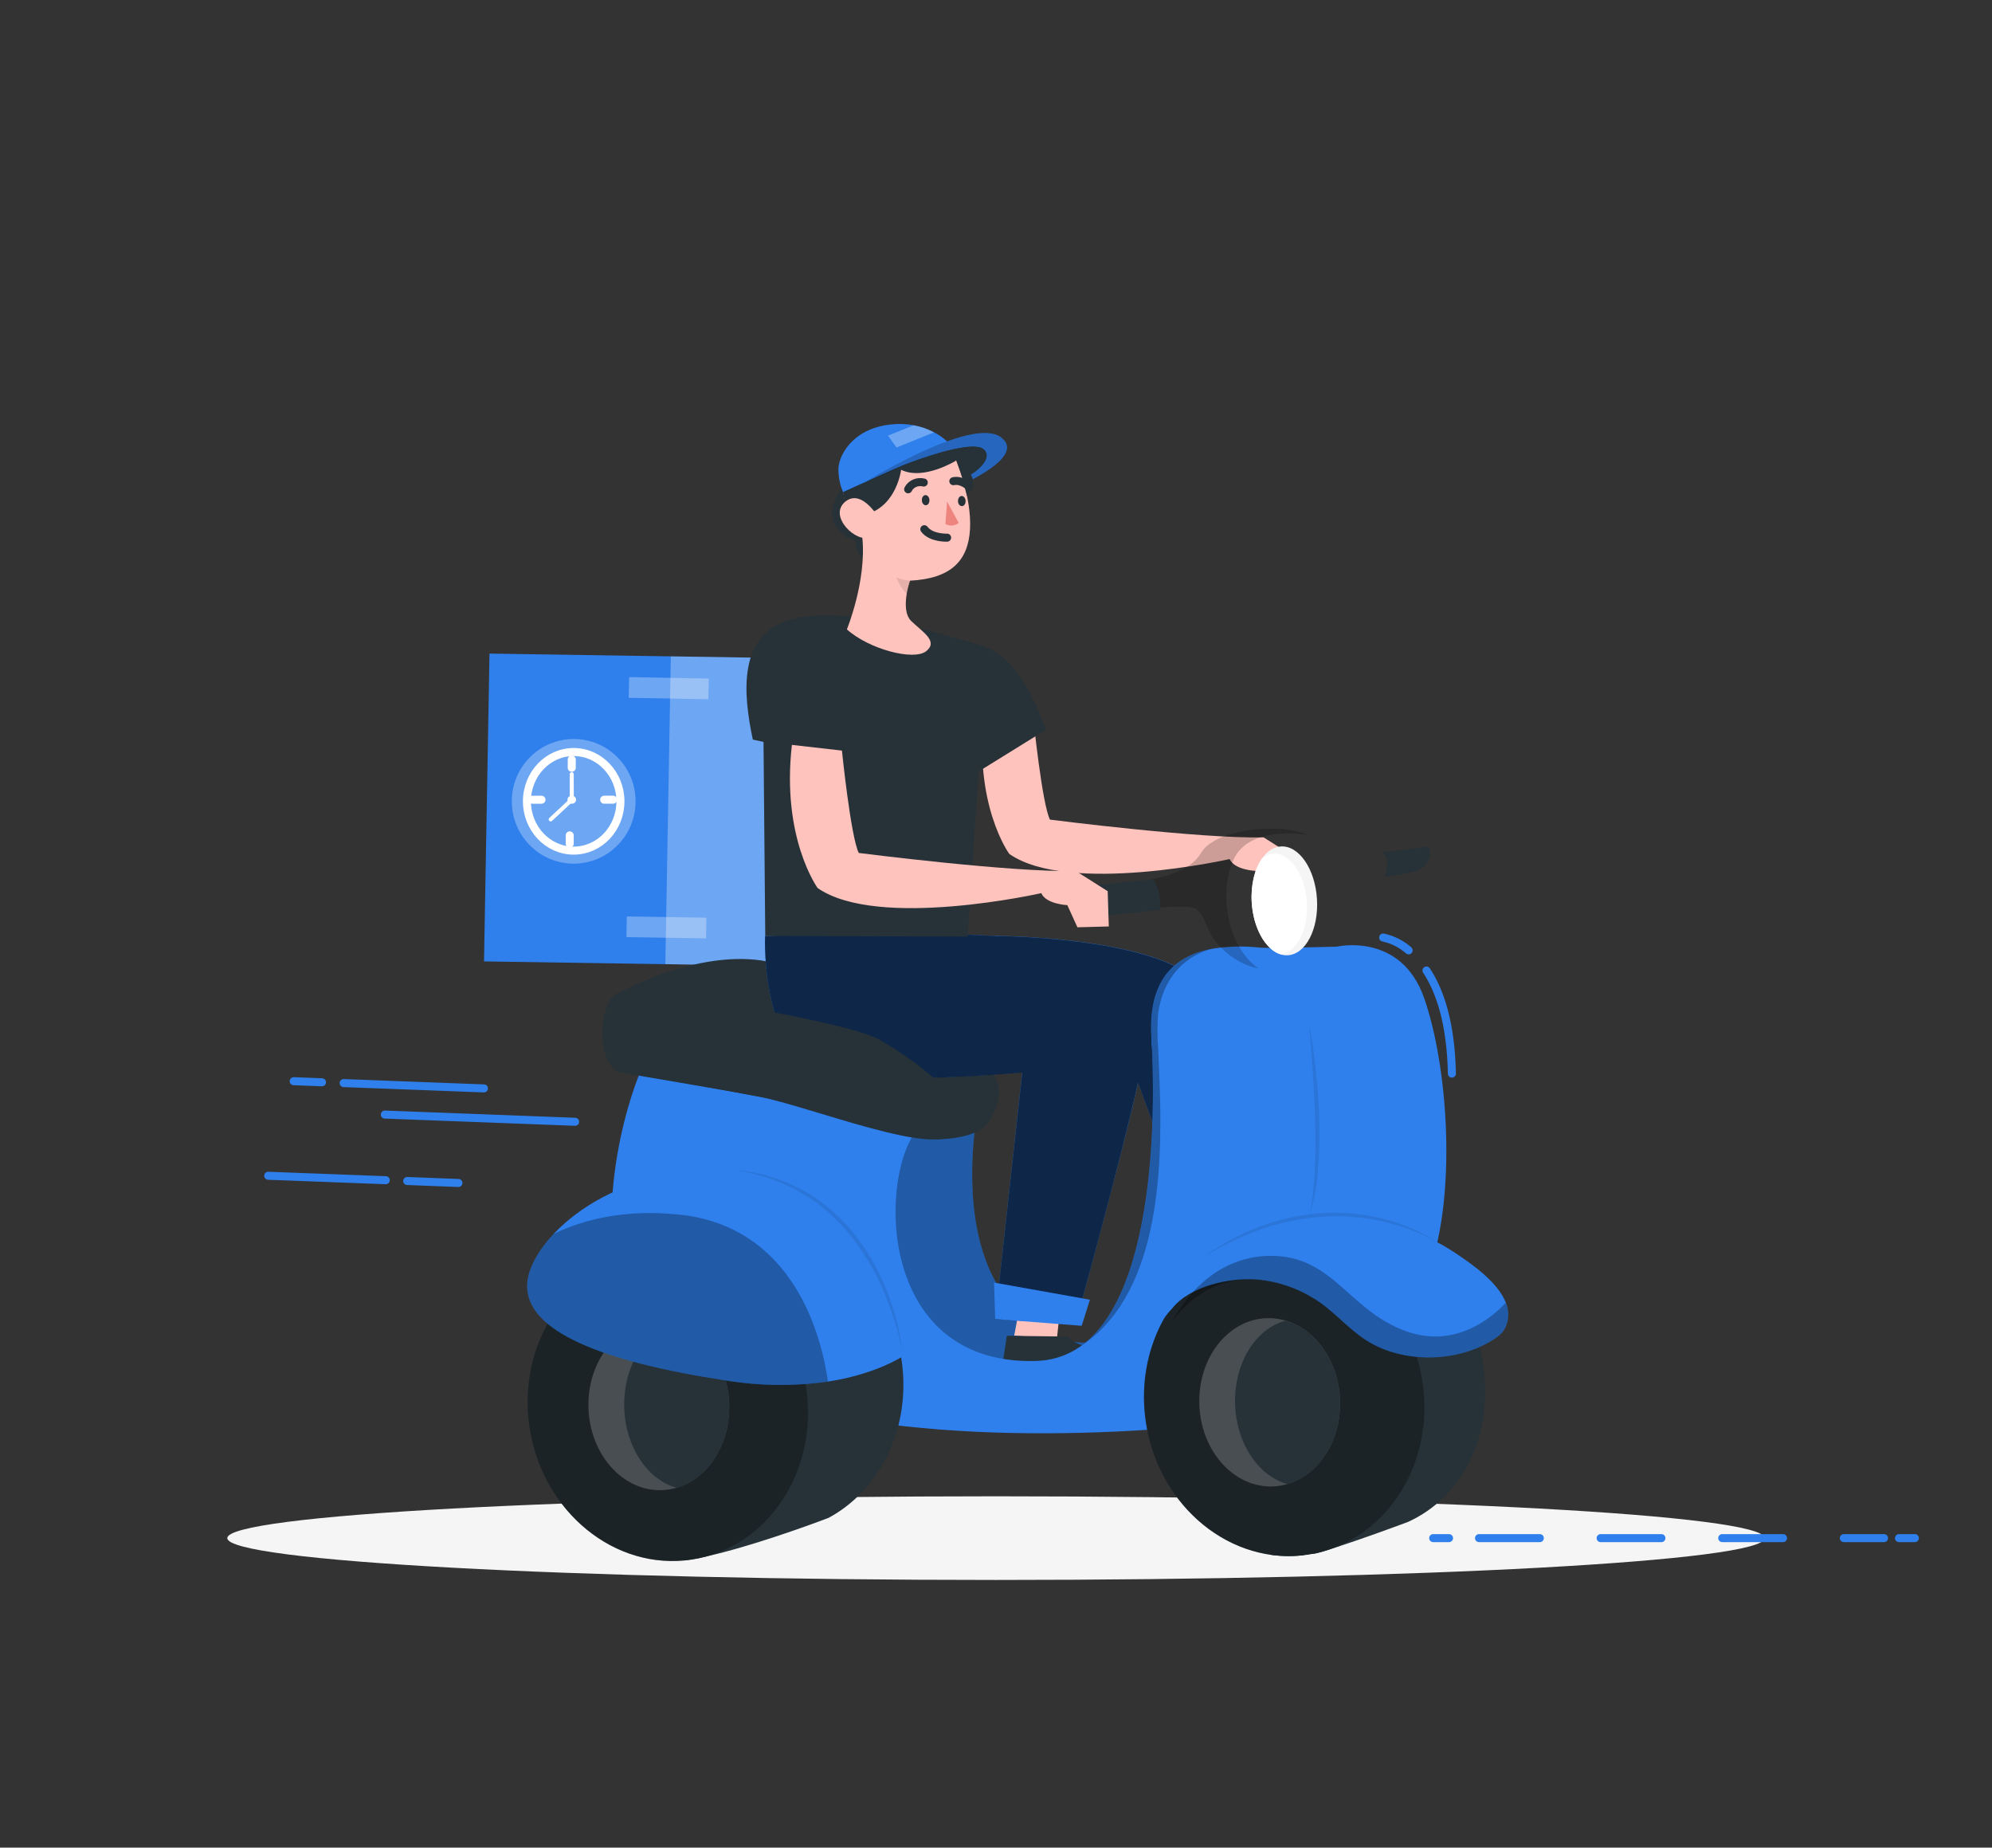 <svg width="248" height="230" viewBox="0 0 248 230" fill="none" xmlns="http://www.w3.org/2000/svg">
<rect x="0" y="0" width="248" height="230" fill="#333333" stroke="none"/>
<path d="M124 196.678C71.145 196.678 28.298 194.346 28.298 191.47C28.298 188.595 71.145 186.263 124 186.263C176.855 186.263 219.702 188.595 219.702 191.47C219.702 194.346 176.855 196.678 124 196.678Z" fill="#F5F5F5"/>
<path d="M178.428 191.47H180.403" stroke="#2F80ED" stroke-linecap="round" stroke-linejoin="round"/>
<path d="M184.134 191.47H234.555" stroke="#2F80ED" stroke-linecap="round" stroke-linejoin="round" stroke-dasharray="7.57 7.57"/>
<path d="M236.42 191.47H238.395" stroke="#2F80ED" stroke-linecap="round" stroke-linejoin="round"/>
<path d="M60.941 81.361L117.893 82.241L117.211 120.558L60.259 119.678L60.941 81.361Z" fill="#2F80ED"/>
<path opacity="0.3" d="M83.516 81.705L117.949 82.237L117.268 120.554L82.835 120.022L83.516 81.705Z" fill="white"/>
<path opacity="0.3" d="M78.328 84.287L88.244 84.472L88.188 87.048L78.272 86.863L78.328 84.287Z" fill="white"/>
<path opacity="0.3" d="M78.033 114.083L87.948 114.236L87.902 116.812L77.987 116.659L78.033 114.083Z" fill="white"/>
<path d="M71.423 105.887C68.209 105.887 65.603 103.14 65.603 99.751C65.603 96.362 68.209 93.615 71.423 93.615C74.637 93.615 77.242 96.362 77.242 99.751C77.242 103.14 74.637 105.887 71.423 105.887Z" stroke="white" stroke-miterlimit="10"/>
<path d="M71.181 94.549V95.579" stroke="white" stroke-linecap="round" stroke-linejoin="round"/>
<path d="M70.929 103.988V105.018" stroke="white" stroke-linecap="round" stroke-linejoin="round"/>
<path d="M76.329 99.549H75.218" stroke="white" stroke-linecap="round" stroke-linejoin="round"/>
<path d="M67.415 99.553H66.304" stroke="white" stroke-linecap="round" stroke-linejoin="round"/>
<path d="M71.186 99.549L71.181 96.375" stroke="white" stroke-width="0.5" stroke-linecap="round" stroke-linejoin="round"/>
<path d="M70.969 99.756L68.56 102" stroke="white" stroke-width="0.5" stroke-linecap="round" stroke-linejoin="round"/>
<path d="M70.648 99.553C70.648 99.652 70.679 99.749 70.738 99.832C70.797 99.914 70.882 99.978 70.98 100.016C71.078 100.054 71.186 100.064 71.291 100.045C71.395 100.026 71.491 99.978 71.566 99.908C71.641 99.838 71.693 99.748 71.713 99.651C71.734 99.554 71.724 99.453 71.683 99.361C71.642 99.27 71.573 99.191 71.485 99.136C71.396 99.081 71.292 99.052 71.186 99.052C71.115 99.051 71.045 99.064 70.979 99.089C70.913 99.114 70.854 99.151 70.804 99.197C70.754 99.244 70.714 99.299 70.687 99.361C70.66 99.422 70.647 99.487 70.648 99.553Z" fill="white"/>
<path opacity="0.3" d="M71.423 107.511C67.167 107.511 63.718 104.037 63.718 99.751C63.718 95.465 67.167 91.991 71.423 91.991C75.678 91.991 79.128 95.465 79.128 99.751C79.128 104.037 75.678 107.511 71.423 107.511Z" fill="white"/>
<path d="M135.412 167.049C134.553 167.661 117.312 165.931 121.769 137.425C121.769 137.425 113.59 139.362 112.711 139.233C112.711 139.233 100.712 156.377 109.449 164.869C118.185 173.36 131.206 173.88 131.206 173.88L135.412 167.049Z" fill="#2F80ED"/>
<path opacity="0.3" d="M135.412 167.049C134.553 167.661 117.312 165.931 121.769 137.425C121.769 137.425 113.59 139.362 112.711 139.233C112.711 139.233 100.712 156.377 109.449 164.869C118.185 173.36 131.206 173.88 131.206 173.88L135.412 167.049Z" fill="black"/>
<path d="M116.305 141.836C116.26 141.836 121.122 141.924 122.751 140.038C124.38 138.152 125.481 134.78 122.519 132.48C119.558 130.18 102.168 120.244 93.98 119.462C85.791 118.68 77.025 123.602 77.025 123.602L87.746 130.99L110.831 136.197L116.305 141.836Z" fill="#263238"/>
<path d="M132.026 162.559L131.577 166.681L126.266 166.262L127.065 162.026L132.026 162.559Z" fill="#FFC3BD"/>
<path d="M133.057 166.382L125.352 166.281L124.804 169.906C124.804 169.906 132.021 169.998 134.987 169.63C137.954 169.262 137.49 167.822 137.49 167.822C137.49 167.822 134.015 167.9 133.057 166.382Z" fill="#263238"/>
<path d="M65.817 176.815C64.666 166.278 71.492 157 81.063 156.093C90.634 155.185 99.325 162.991 100.475 173.528C101.626 184.065 94.8 193.343 85.229 194.25C75.658 195.158 66.967 187.352 65.817 176.815Z" fill="#263238"/>
<path d="M95.253 116.513C95.253 116.513 94.454 133.612 105.125 134.099C115.796 134.587 127.263 133.497 127.263 133.497L123.901 164.22L133.906 164.795C133.906 164.795 141.088 138.731 142.218 132.181C143.349 125.631 142.366 120.998 134.948 118.091C127.529 115.184 95.253 116.513 95.253 116.513Z" fill="#2F80ED"/>
<path d="M154.973 170.761L141.68 134.78L123.911 116.5C123.911 116.5 139.42 116.555 146.873 120.548C154.326 124.54 154.603 129.338 155.97 135.047C157.337 140.755 162.821 167.776 162.821 167.776L154.973 170.761Z" fill="#2F80ED"/>
<path opacity="0.7" d="M95.253 116.513C95.253 116.513 111.769 115.828 123.881 116.513C123.881 116.513 139.39 116.569 146.843 120.561C154.297 124.554 154.603 129.338 155.97 135.047C157.337 140.755 162.821 167.776 162.821 167.776L154.973 170.761L141.68 134.78C139.444 144.753 133.906 164.777 133.906 164.777L123.901 164.22L127.268 133.515C127.268 133.515 115.806 134.605 105.13 134.118C94.454 133.63 95.253 116.513 95.253 116.513Z" fill="black"/>
<path d="M122.519 88.78L128.655 89.475C128.655 89.475 129.721 99.986 130.713 102.028C130.713 102.028 149.583 104.443 157.313 104.236L161.237 106.72L161.375 111.039L157.53 111.145L156.291 108.408C156.291 108.408 153.694 108.302 153.092 106.941C153.092 106.941 133.043 111.453 125.659 106.301C125.649 106.306 121.196 100.211 122.519 88.78Z" fill="#FFC3BD"/>
<path d="M104.937 60.633C104.937 60.633 103.017 62.933 103.748 64.924C103.95 65.492 104.305 66.002 104.779 66.405C105.254 66.808 105.832 67.09 106.458 67.224C106.458 67.224 106.818 70.412 108.837 70.504C110.856 70.596 110.179 63.48 110.179 63.48L104.937 60.633Z" fill="#263238"/>
<path d="M120.481 116.592L121.828 96.043L130.19 90.864C130.19 90.864 127.455 81.88 122.223 80.357C116.991 78.835 105.579 75.343 98.659 77.078C91.739 78.812 92.534 86.42 93.723 92.064L95.056 92.359C95.056 92.359 95.263 114.6 95.273 116.513L120.481 116.592Z" fill="#263238"/>
<path d="M105.436 78.347C108.175 80.817 113.763 82.29 115.308 81.061C116.853 79.833 114.903 78.706 113.452 77.317C112.667 76.553 112.692 75.123 112.874 73.982C112.971 73.407 113.112 72.84 113.299 72.284C118.427 72.022 120.555 69.787 120.767 65.844C120.979 61.902 119.064 57.325 119.064 57.325L115.441 54.446C115.441 54.446 110.505 55.136 106.556 57.666C104.207 59.156 104.903 62.091 105.875 64.257C106.287 65.18 106.783 66.068 107.356 66.912C107.909 72.308 105.436 78.347 105.436 78.347Z" fill="#FFC3BD"/>
<path d="M117.914 66.93C117.914 66.93 115.94 67.017 115.076 65.877" stroke="#263238" stroke-linecap="round" stroke-linejoin="round"/>
<path d="M114.77 62.275C114.77 62.624 114.997 62.9 115.263 62.896C115.53 62.891 115.722 62.601 115.713 62.252C115.703 61.902 115.486 61.626 115.219 61.631C114.952 61.635 114.755 61.925 114.77 62.275Z" fill="#263238"/>
<path d="M119.271 62.385C119.271 62.735 119.498 63.011 119.765 63.006C120.031 63.002 120.224 62.712 120.214 62.362C120.204 62.013 119.987 61.737 119.721 61.741C119.454 61.746 119.257 62.04 119.271 62.385Z" fill="#263238"/>
<path d="M117.707 65.242L117.909 62.422L119.355 65.099C119.129 65.278 118.85 65.388 118.555 65.413C118.26 65.439 117.964 65.379 117.707 65.242Z" fill="#ED847E"/>
<path d="M115.007 60.067C114.628 59.97 114.225 60.001 113.869 60.155C113.513 60.31 113.227 60.577 113.062 60.909" stroke="#263238" stroke-linecap="round" stroke-linejoin="round"/>
<path d="M120.663 60.587C120.663 60.587 119.755 59.667 118.689 59.901" stroke="#263238" stroke-linecap="round" stroke-linejoin="round"/>
<path d="M105.841 64.257C111.487 64.446 112.188 58.48 112.188 58.48C114.982 59.86 119.044 57.33 119.044 57.33L115.421 54.441C115.421 54.441 110.486 55.14 106.537 57.661C104.172 59.156 104.868 62.1 105.841 64.257Z" fill="#263238"/>
<path d="M120.861 59.078C120.861 59.078 123.783 57.265 122.494 55.959C121.206 54.653 113.314 57.137 107.415 60.182C107.415 60.182 120.925 51.759 124.597 54.423C127.633 56.626 120.9 59.685 121.103 59.68L120.861 59.078Z" fill="#2F80ED"/>
<path d="M104.38 58.461C104.388 59.415 104.582 60.36 104.952 61.249L118.22 55.269C117.67 54.678 117.012 54.182 116.275 53.806C115.49 53.388 114.636 53.092 113.748 52.932C112.806 52.764 111.842 52.733 110.89 52.84C106.038 53.36 104.355 56.838 104.38 58.461Z" fill="#2F80ED"/>
<path d="M163.137 119.356C163.137 119.356 178.122 138.676 165.782 168.415" stroke="#263238" stroke-linecap="round" stroke-linejoin="round"/>
<path d="M143.359 129.393C143.359 129.393 143.359 129.43 143.359 129.504C143.359 129.577 143.359 129.619 143.359 129.702V129.748C143.537 131.608 143.867 133.454 144.346 135.268C145.027 137.949 145.93 140.502 146.676 142.554C149.835 151.271 149.469 160.664 149.469 160.664C150.516 159.45 152.431 158.585 154.825 157.978C163.542 155.747 178.339 156.943 178.339 156.943C181.242 147.453 180.205 132.6 177.318 124.283C174.43 115.966 166.424 117.843 166.424 117.843C166.424 117.843 157.974 118.073 156.913 117.967C154.97 117.748 153.005 117.785 151.073 118.077C144.548 119.191 142.979 123.998 143.359 129.393Z" fill="#2F80ED"/>
<path d="M78.298 165.6C93.106 178.057 121.69 179.363 142.959 177.983L154.874 158.005L159.701 149.914L144.193 130.433L143.373 129.407C143.373 129.407 143.373 129.444 143.373 129.518C143.373 129.591 143.373 129.633 143.373 129.715V129.761C143.586 133.234 144.958 161.106 133.995 167.941L133.906 168.001C132.423 168.895 130.702 169.385 128.936 169.418C108.822 169.961 109.385 145.498 114.498 140.259L79.597 133.722C79.597 133.722 72.706 149.891 78.298 165.6Z" fill="#2F80ED"/>
<path d="M117.119 134.955C117.119 134.955 120.392 137.485 118.704 140.88C117.016 144.274 100.742 137.683 94.335 136.482C87.928 135.281 80.515 134.108 77.326 133.497C74.137 132.885 74.414 124.361 77.02 123.607C79.626 122.852 105.155 127.057 109.39 129.366C112.186 130.948 114.779 132.824 117.119 134.955Z" fill="#263238"/>
<path d="M108.926 66.364C109.237 66.052 109.426 65.65 109.461 65.225C109.496 64.8 109.375 64.376 109.118 64.023C108.328 62.919 106.734 61.166 105.204 62.477C103.062 64.317 106.719 67.661 108.235 66.852C108.488 66.72 108.721 66.556 108.926 66.364Z" fill="#FFC3BD"/>
<path opacity="0.2" d="M120.861 59.078C120.861 59.078 123.783 57.265 122.494 55.959C121.922 55.379 120.209 55.499 117.894 56.115C116.406 56.489 114.947 56.961 113.531 57.528C111.497 58.351 109.335 59.404 107.415 60.182C107.415 60.182 120.925 51.759 124.597 54.423C127.633 56.626 121.32 59.483 121.098 59.676L120.989 59.303L120.861 59.078Z" fill="black"/>
<path d="M119.474 58.291C119.474 58.291 122.435 58.751 120.392 61.723L119.474 58.291Z" fill="#263238"/>
<path d="M116.636 56.479C116.636 56.479 121.103 55.016 122.346 55.844C123.59 56.672 122.287 58.25 120.866 59.064L119.725 59.202L119.054 57.316L117.317 57.118L116.636 56.479Z" fill="#263238"/>
<path opacity="0.3" d="M110.55 54.229L111.621 55.706L116.275 53.82C115.49 53.401 114.636 53.106 113.748 52.946L110.55 54.229Z" fill="white"/>
<path opacity="0.1" d="M111.586 71.88C111.894 72.643 112.336 73.353 112.894 73.982C112.99 73.407 113.132 72.84 113.319 72.284C112.72 72.246 112.134 72.108 111.586 71.88Z" fill="black"/>
<path d="M155.837 112.332C156.034 115.52 157.515 118.128 159.331 118.772C159.645 118.885 159.982 118.933 160.318 118.915C162.559 118.795 164.188 115.662 163.961 111.923C163.734 108.183 161.73 105.248 159.489 105.368C158.576 105.414 157.771 105.961 157.145 106.84C156.222 108.1 155.703 110.115 155.837 112.332Z" fill="#F5F5F5"/>
<path d="M155.837 112.332C156.034 115.52 157.515 118.128 159.331 118.772C161.404 118.662 162.91 115.768 162.698 112.332C162.485 108.896 160.639 106.168 158.566 106.278C158.032 106.316 157.526 106.518 157.13 106.853C156.222 108.1 155.703 110.115 155.837 112.332Z" fill="white"/>
<path d="M75.84 157.518C79.656 155.02 94.419 152.568 94.419 152.568C103.388 152.568 111.26 160.089 112.346 170.076C113.235 178.199 109.385 185.573 103.18 188.936C103.18 188.936 102.662 189.138 101.793 189.456C98.506 190.665 90.164 193.596 85.233 194.24" fill="#263238"/>
<path opacity="0.3" d="M65.817 176.815C64.666 166.278 71.492 157 81.063 156.093C90.634 155.185 99.325 162.991 100.475 173.528C101.626 184.065 94.8 193.343 85.229 194.25C75.658 195.158 66.967 187.352 65.817 176.815Z" fill="black"/>
<path d="M142.55 176.202C141.399 165.665 148.225 156.387 157.796 155.479C167.367 154.572 176.058 162.378 177.209 172.915C178.359 183.452 171.533 192.73 161.962 193.637C152.392 194.545 143.7 186.739 142.55 176.202Z" fill="#263238"/>
<path d="M149.232 158.994L158.058 193.527C159.345 193.721 160.655 193.757 161.952 193.632H162.051C163.744 193.228 162.989 193.665 164.687 193.14C169.006 191.811 175.279 189.46 175.279 189.46C181.928 186.447 185.684 179.119 184.771 170.747C183.665 160.604 175.857 153.028 166.666 153.649C166.666 153.649 162.303 154.399 157.811 155.489C155.837 155.949 153.862 156.497 152.238 157.067C151.163 157.604 150.155 158.251 149.232 158.994Z" fill="#263238"/>
<path opacity="0.3" d="M142.549 176.18C143.536 185.265 150.136 192.317 158.068 193.508C159.355 193.703 160.664 193.738 161.962 193.614H162.061C163.868 193.432 165.624 192.944 167.243 192.174C173.912 189.023 178.132 181.369 177.209 172.905C176.059 162.375 167.387 154.578 157.821 155.471H157.796C155.854 155.654 153.969 156.19 152.248 157.049C151.173 157.587 150.165 158.235 149.242 158.981C144.518 162.808 141.769 169.229 142.549 176.18Z" fill="black"/>
<path d="M144.953 164.082C145.242 163.652 145.573 163.247 145.94 162.872C148.146 160.066 153.191 159.017 156.493 159.266C159.024 159.496 161.455 160.309 163.566 161.63C165.975 163.084 167.698 165.31 170.087 166.837C174.618 169.754 181.493 169.671 186.044 166.667C186.301 166.497 186.545 166.311 186.775 166.111C187.239 165.661 187.548 165.092 187.663 164.478C187.837 163.71 187.774 162.913 187.481 162.178C186.494 159.592 183.201 157.32 181.123 155.935C176.91 153.165 171.955 151.54 166.809 151.239C152.135 150.296 145.876 161.975 144.953 164.082Z" fill="#2F80ED"/>
<path opacity="0.3" d="M145.97 164.45C149.124 160.209 153.172 159.017 156.474 159.266C159.005 159.496 161.436 160.308 163.547 161.63C165.956 163.084 167.678 165.31 170.067 166.837C174.598 169.754 181.474 169.671 186.025 166.667C186.282 166.497 186.526 166.311 186.756 166.111C187.219 165.661 187.529 165.092 187.644 164.478C187.818 163.71 187.755 162.913 187.461 162.178C185.936 163.82 181.494 167.776 175.477 165.858C167.974 163.443 166.143 156.267 158.122 156.331C151.75 156.4 147.826 161 145.97 164.45Z" fill="black"/>
<g opacity="0.3">
<path opacity="0.3" d="M178.976 154.67C176.836 153.253 174.428 152.224 171.878 151.639C169.326 151.034 166.684 150.832 164.06 151.041C161.44 151.276 158.875 151.884 156.454 152.844L155.555 153.212L154.677 153.622C154.084 153.879 153.527 154.201 152.954 154.496C152.381 154.79 151.853 155.153 151.305 155.48C150.758 155.807 150.244 156.188 149.721 156.552C151.874 155.208 154.172 154.078 156.577 153.18C158.978 152.282 161.507 151.72 164.084 151.51C166.656 151.281 169.251 151.436 171.77 151.97C173.034 152.231 174.274 152.588 175.477 153.037C176.697 153.475 177.869 154.022 178.976 154.67Z" fill="black"/>
</g>
<g opacity="0.3">
<path opacity="0.3" d="M162.994 151.381C163.609 149.463 163.979 147.484 164.094 145.484C164.257 143.492 164.292 141.491 164.247 139.504C164.203 137.517 164.055 135.511 163.857 133.524L163.497 130.553C163.339 129.564 163.201 128.575 163.003 127.59L163.453 133.57L163.63 136.551C163.66 137.545 163.724 138.538 163.729 139.532C163.813 141.519 163.773 143.506 163.694 145.512C163.66 146.505 163.576 147.494 163.467 148.483C163.381 149.458 163.222 150.427 162.994 151.381Z" fill="black"/>
</g>
<path opacity="0.3" d="M134.02 167.9C144.326 161.722 144.736 145.783 144.385 135.268C144.321 133.46 144.242 131.818 144.183 130.405C144.075 128.992 144.075 127.573 144.183 126.16C145.224 118.938 151.148 118.068 151.148 118.068H151.123C144.563 119.191 142.993 123.998 143.373 129.393C143.373 129.393 143.373 129.43 143.373 129.504C143.373 129.577 143.373 129.619 143.373 129.702V129.748C143.596 133.221 144.968 161.092 134.02 167.9Z" fill="black"/>
<path opacity="0.2" d="M134.859 113.464C135.723 114.305 146.893 112.148 148.842 113.114C149.667 113.519 150.027 114.954 150.856 116.527C153.186 119.977 156.463 120.52 156.666 120.548C152.757 117.788 151.666 111.145 153.606 106.945C155.545 102.746 162.49 103.836 162.885 103.96C161.701 103.475 160.427 103.208 159.134 103.173C155.378 102.989 150.797 103.974 149.514 106.191C146.908 110.713 135.733 109.696 134.706 110.883C133.679 112.07 133.995 112.622 134.859 113.464Z" fill="black"/>
<path d="M143.605 109.448C144.284 110.616 144.555 111.952 144.38 113.27L134.918 114.264C134.434 113.742 134.077 113.13 133.87 112.468C133.663 111.806 133.611 111.11 133.719 110.428C133.719 110.428 143.092 109.549 143.605 109.448Z" fill="#263238"/>
<path d="M172.337 109.121C172.337 109.121 173.28 107.254 172.15 106.071C174.677 105.86 176.242 105.611 177.871 105.391C178.112 106.076 178.231 106.734 177.377 107.778C176.523 108.822 172.337 109.121 172.337 109.121Z" fill="#263238"/>
<path d="M177.594 120.81C179.233 123.298 180.635 127.282 180.758 133.644" stroke="#2F80ED" stroke-linecap="round" stroke-linejoin="round"/>
<path d="M172.199 116.707C173.391 116.964 174.487 117.516 175.373 118.303" stroke="#2F80ED" stroke-linecap="round" stroke-linejoin="round"/>
<path d="M98.59 92.727L104.819 93.435C104.819 93.435 105.905 104.103 106.912 106.177C106.912 106.177 126.068 108.634 133.921 108.417L137.905 110.938L138.043 115.327L134.138 115.432L132.88 112.672C132.88 112.672 130.244 112.567 129.637 111.182C129.637 111.182 109.281 115.782 101.784 110.538C101.788 110.52 97.262 104.333 98.59 92.727Z" fill="#FFC3BD"/>
<path opacity="0.2" d="M149.311 174.8C149.489 180.587 153.556 185.168 158.398 185.04C159.049 185.021 159.694 184.918 160.313 184.731C164.193 183.581 166.987 179.317 166.834 174.326C166.681 169.496 163.823 165.503 160.067 164.395C159.316 164.17 158.53 164.066 157.742 164.087C152.9 164.22 149.129 169.032 149.311 174.8Z" fill="#FAFAFA"/>
<path d="M153.768 174.8C153.921 179.74 156.73 183.802 160.313 184.745C164.193 183.595 166.987 179.331 166.834 174.34C166.681 169.51 163.823 165.517 160.067 164.409C156.335 165.352 153.615 169.685 153.768 174.8Z" fill="#263238"/>
<path opacity="0.2" d="M73.259 175.26C73.442 181.047 77.509 185.633 82.346 185.5C82.997 185.484 83.642 185.38 84.261 185.191C88.146 184.041 90.939 179.782 90.781 174.786C90.633 169.961 87.775 165.963 84.019 164.855C83.269 164.63 82.482 164.526 81.694 164.547C76.852 164.68 73.081 169.482 73.259 175.26Z" fill="#FAFAFA"/>
<path d="M77.716 175.26C77.874 180.196 80.677 184.258 84.261 185.201C88.146 184.051 90.939 179.791 90.781 174.795C90.633 169.97 87.775 165.973 84.019 164.864C80.283 165.807 77.558 170.14 77.716 175.26Z" fill="#263238"/>
<path d="M65.628 160.016C65.544 165.706 74.838 169.473 90.391 171.847C94.584 172.534 98.868 172.58 103.077 171.985C109.987 170.922 113.363 168.199 113.363 168.199C113.363 168.199 111.606 148.534 94.217 146.041C82.371 144.348 73.456 148.801 68.935 153.599C66.808 155.853 65.653 158.194 65.628 160.016Z" fill="#2F80ED"/>
<path opacity="0.3" d="M65.628 160.016C65.544 165.706 74.838 169.473 90.391 171.847C94.584 172.534 98.868 172.58 103.077 171.985C102.331 166.644 98.985 152.637 84.439 151.184C77.839 150.521 72.745 151.763 68.935 153.599C66.808 155.853 65.653 158.194 65.628 160.016Z" fill="black"/>
<g opacity="0.3">
<path opacity="0.3" d="M112.356 168.286C112.036 165.61 111.351 162.982 110.318 160.466C109.301 157.925 107.898 155.533 106.152 153.364C105.269 152.286 104.277 151.289 103.19 150.388C102.113 149.472 100.925 148.675 99.651 148.014C97.116 146.682 94.307 145.865 91.408 145.618C92.828 145.839 94.225 146.175 95.584 146.62C96.27 146.814 96.917 147.113 97.558 147.366C98.202 147.653 98.83 147.971 99.439 148.318C100.061 148.649 100.633 149.049 101.221 149.422C101.808 149.794 102.351 150.236 102.869 150.701C103.923 151.593 104.884 152.578 105.737 153.64C107.471 155.767 108.884 158.106 109.938 160.591C110.484 161.828 110.956 163.094 111.349 164.381C111.768 165.663 112.104 166.967 112.356 168.286Z" fill="black"/>
</g>
<path d="M135.693 161.791L134.667 165.039L123.901 164.202L123.758 159.661L135.693 161.791Z" fill="#2F80ED"/>
<path d="M71.6 139.642L47.913 138.745" stroke="#2F80ED" stroke-linecap="round" stroke-linejoin="round"/>
<path d="M40.085 134.725L36.565 134.591" stroke="#2F80ED" stroke-linecap="round" stroke-linejoin="round"/>
<path d="M60.248 135.488L42.785 134.826" stroke="#2F80ED" stroke-linecap="round" stroke-linejoin="round"/>
<path d="M48.026 146.915L33.392 146.363" stroke="#2F80ED" stroke-linecap="round" stroke-linejoin="round"/>
<path d="M57.074 147.26L50.697 147.016" stroke="#2F80ED" stroke-linecap="round" stroke-linejoin="round"/>
</svg>
